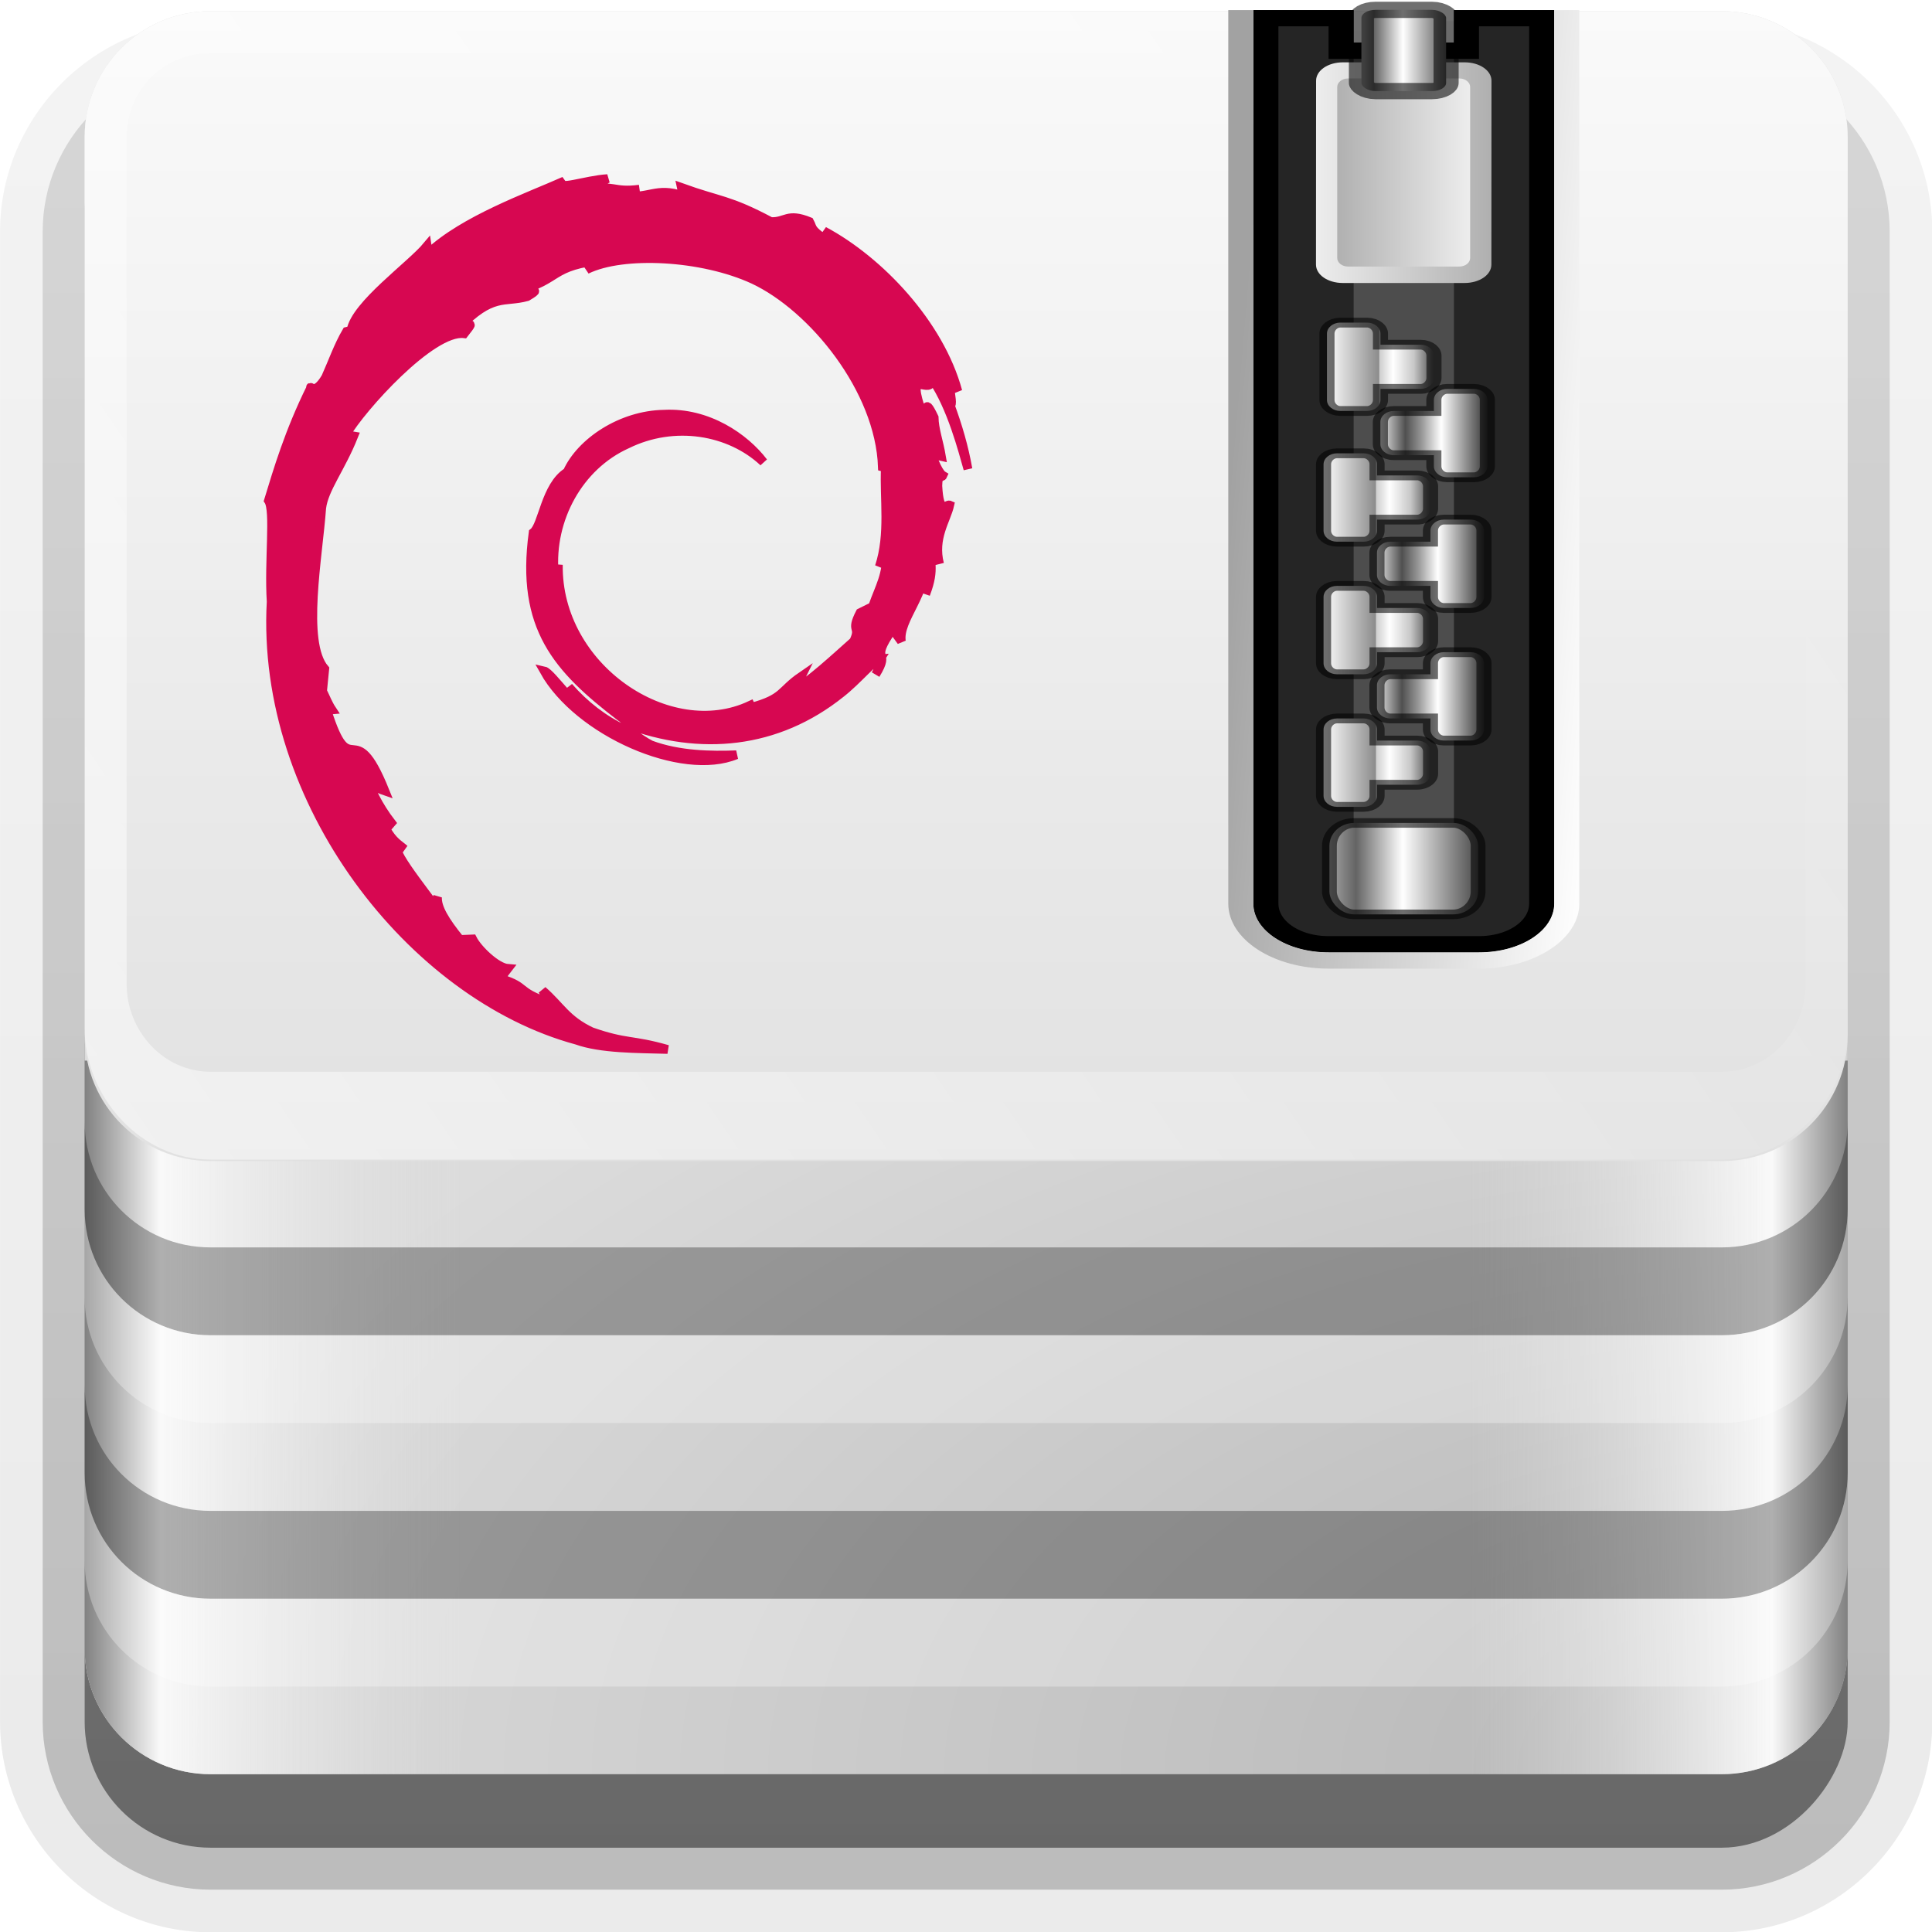 <svg height="22" width="22" xmlns="http://www.w3.org/2000/svg" xmlns:xlink="http://www.w3.org/1999/xlink"><linearGradient id="a"><stop offset="0" stop-color="#818181"/><stop offset=".2" stop-color="#f9f9f9"/><stop offset="1" stop-color="#dcdcdc" stop-opacity="0"/></linearGradient><linearGradient id="b"><stop offset="0" stop-color="#ededed"/><stop offset="1" stop-color="#b0b0b0"/></linearGradient><linearGradient id="c"><stop offset="0" stop-color="#b4b4b4"/><stop offset=".205" stop-color="#646464"/><stop offset=".496" stop-color="#fff"/><stop offset="1" stop-color="#3c3c3c"/></linearGradient><linearGradient id="d" gradientUnits="userSpaceOnUse" x1="19.036" x2="87.5" y1="72.745" y2="26.173"><stop offset="0" stop-color="#fff"/><stop offset="1" stop-color="#fff" stop-opacity="0"/></linearGradient><linearGradient id="e" gradientUnits="userSpaceOnUse" x1="6" x2="24" xlink:href="#a" y1="71.745" y2="71.745"/><linearGradient id="f" gradientTransform="matrix(-1 0 0 1 96 -1.255)" gradientUnits="userSpaceOnUse" x1="6" x2="24" xlink:href="#a" y1="73" y2="73"/><linearGradient id="g" gradientUnits="userSpaceOnUse" x1="38.748" x2="38.748" y1="71.154" y2="4.578"><stop offset="0" stop-color="#dcdcdc"/><stop offset="1" stop-color="#fafafa"/></linearGradient><radialGradient id="h" cx="90" cy="90" gradientTransform="matrix(0 -1.085 2 0 -90 186.398)" gradientUnits="userSpaceOnUse" r="42"><stop offset="0" stop-color="#b4b4b4"/><stop offset="1" stop-color="#dcdcdc"/></radialGradient><clipPath id="i"><path d="m66 6v55c0 1.662 1.338 3 3 3h6c1.662 0 3-1.338 3-3v-55h-4v2h-4v-2z"/></clipPath><filter id="j" color-interpolation-filters="sRGB" height="1.073" width="1.332" x="-.166" y="-.037"><feGaussianBlur stdDeviation=".9"/></filter><linearGradient id="k" gradientTransform="matrix(.494 0 0 .704 .42 36.415)" gradientUnits="userSpaceOnUse" x1="68.75" x2="75.25" xlink:href="#c" y1="59" y2="59"/><linearGradient id="l" gradientUnits="userSpaceOnUse" x1="31.737" x2="39.495" y1="80.587" y2="81.005"><stop offset="0" stop-color="#a2a2a2"/><stop offset="1" stop-color="#fff"/></linearGradient><linearGradient id="m" gradientTransform="matrix(-.435 0 0 .523 67.317 47.346)" gradientUnits="userSpaceOnUse" x1="68.969" x2="75.062" xlink:href="#b" y1="17.5" y2="17.5"/><linearGradient id="n" gradientTransform="matrix(.435 0 0 .523 4.67 47.346)" gradientUnits="userSpaceOnUse" x1="68.029" x2="75.971" xlink:href="#b" y1="17.763" y2="17.763"/><linearGradient id="o" gradientTransform="matrix(.563 0 0 .5 -3.706 22.998)" gradientUnits="userSpaceOnUse" x1="68.75" x2="72.251" xlink:href="#c" y1="59" y2="59"/><linearGradient id="p" gradientTransform="matrix(1.006 0 0 .994 100 0)" gradientUnits="userSpaceOnUse" x1="45.448" x2="45.448" y1="92.54" y2="7.017"><stop offset="0"/><stop offset="1" stop-opacity=".588"/></linearGradient><linearGradient id="q" gradientTransform="matrix(1.024 0 0 1.012 -1.143 -98.071)" gradientUnits="userSpaceOnUse" x1="32.251" x2="32.251" xlink:href="#p" y1="6.132" y2="90.239"/><linearGradient id="r" gradientTransform="translate(0 -97)" gradientUnits="userSpaceOnUse" x1="32.251" x2="32.251" xlink:href="#p" y1="6.132" y2="90.239"/><linearGradient id="s" gradientTransform="matrix(.533 0 0 .68 -2.393 37.944)" gradientUnits="userSpaceOnUse" x1="69" x2="73" y1="54" y2="54"><stop offset="0" stop-color="#fff"/><stop offset=".49" stop-color="#8c8c8c"/><stop offset=".5" stop-color="#cfcfcf"/><stop offset=".623" stop-color="#fff"/><stop offset=".817" stop-color="#c8c8c8"/><stop offset="1" stop-color="#505050"/></linearGradient><linearGradient id="t" gradientTransform="matrix(-.533 0 0 .68 74.382 35.904)" gradientUnits="userSpaceOnUse" x1="69" x2="73" y1="54" y2="54"><stop offset="0" stop-color="#2f2f2f"/><stop offset=".437" stop-color="#fff"/><stop offset=".621" stop-color="#979797"/><stop offset=".772" stop-color="#505050"/><stop offset="1" stop-color="#e6e6e6"/></linearGradient><g transform="matrix(.239 0 0 .239 -.47 -.709)"><g fill="url(#q)"><path d="m12-95.031c-5.511 0-10.031 4.52-10.031 10.031v71c0 5.511 4.52 10.031 10.031 10.031h72c5.511 0 10.031-4.52 10.031-10.031v-71c0-5.511-4.52-10.031-10.031-10.031z" opacity=".08" transform="scale(1 -1)"/><path d="m12-94.031c-4.972 0-9.031 4.06-9.031 9.031v71c0 4.972 4.06 9.031 9.031 9.031h72c4.972 0 9.031-4.06 9.031-9.031v-71c0-4.972-4.06-9.031-9.031-9.031z" opacity=".1" transform="scale(1 -1)"/><path d="m12-93c-4.409 0-8 3.591-8 8v71c0 4.409 3.591 8 8 8h72c4.409 0 8-3.591 8-8v-71c0-4.409-3.591-8-8-8z" opacity=".2" transform="scale(1 -1)"/><rect height="85" opacity=".3" rx="7" transform="scale(1 -1)" width="86" x="5" y="-92"/></g><rect fill="url(#r)" height="84" opacity=".45" rx="6" transform="scale(1 -1)" width="84" x="6" y="-91"/></g><g transform="matrix(.239 0 0 .239 -.47 -1.007)"><path d="m12 4.745c-3.324 0-6 2.676-6 6v72c0 3.324 2.676 6 6 6h72c3.324 0 6-2.676 6-6v-72c0-3.324-2.676-6-6-6h-9v3h-6v-3z" fill="url(#h)"/><path d="m6 54.745v28c0 3.324 2.676 6 6 6h12v-34z" fill="url(#e)"/><path d="m90 54.745v28c0 3.324-2.676 6-6 6h-12v-34z" fill="url(#f)"/><path d="m6 57.646v4.185c0 3.324 2.676 6 6 6h72c3.324 0 6-2.676 6-6v-4.185c0 3.324-2.676 6-6 6h-72c-3.324 0-6-2.676-6-6z" opacity=".3"/><path d="m12 4.745c-3.324 0-6 2.676-6 6v42.788c0 3.324 2.676 6 6 6h72c3.324 0 6-2.676 6-6v-42.788c0-3.324-2.676-6-6-6h-9v3h-6v-3z" fill="url(#g)"/><path d="m12 4.745c-3.324 0-6 2.676-6 6l0 42.44c0 3.324 2.676 6.277 6 6.277h72c3.324 0 6-2.953 6-6.277v-42.44c0-3.324-2.676-6-6-6h-9v2h9c2.246 0 4 1.754 4 4v40.348c0 2.246-1.754 4.185-4 4.185h-72c-2.246 0-4-1.939-4-4.185l-0-40.348c0-2.246 1.754-4 4-4h57v-2z" fill="url(#d)" opacity=".5"/><path d="m5.999 61.83v4.185c0 3.324 2.676 6 6 6h72c3.324 0 6-2.676 6-6v-4.185c0 3.324-2.676 6-6 6h-72c-3.324 0-6-2.676-6-6z" fill="#fff" opacity=".3"/><path d="m6.001 70.2v4.185c0 3.324 2.676 6 6 6h72c3.324 0 6-2.676 6-6v-4.185c0 3.324-2.676 6-6 6h-72c-3.324 0-6-2.676-6-6z" opacity=".3"/><path d="m5.999 74.384v4.185c0 3.324 2.676 6 6 6h72c3.324 0 6-2.676 6-6v-4.185c0 3.324-2.676 6-6 6h-72c-3.324 0-6-2.676-6-6z" fill="#fff" opacity=".3"/></g><g transform="matrix(.571 0 0 .37 -4.568 -18.942)"><path d="m32.995 51.505v27.5c0 .831.669 1.5 1.5 1.5h3c.831 0 1.5-.669 1.5-1.5v-27.5h-2v1h-2v-1z" fill="#252525"/><path d="m34.995 52.505h2v24.5h-2z" fill="#4d4d4d"/><rect fill="url(#k)" height="2.814" rx=".494" ry=".704" stroke="#000" stroke-linecap="square" stroke-opacity=".564" stroke-width=".295" width="2.965" x="34.512" y="76.521"/><path d="m66 6v55c0 1.662 1.338 3 3 3h6c1.662 0 3-1.338 3-3v-55h-4v2h-4v-2z" style="fill:none;stroke:#000;stroke-width:2;stroke-linecap:square;clip-path:url(#i);filter:url(#j)" transform="matrix(.5 0 0 .5 -.005 48.505)"/><path id="u" d="m34.662 73.306c-.144 0-.267.148-.267.34v2.04c0 .192.123.34.267.34h.533c.144 0 .267-.148.267-.34v-.34h.8c.148 0 .267-.152.267-.34v-.68c0-.188-.119-.34-.267-.34h-.8v-.34c0-.192-.123-.34-.267-.34z" fill="url(#s)" stroke="#000" stroke-linecap="square" stroke-opacity=".564" stroke-width=".301"/><use id="v" height="96" transform="translate(0 -4.08)" width="96" xlink:href="#u"/><use height="96" transform="translate(0 -4.08)" width="96" xlink:href="#v"/><path id="w" d="m37.327 71.266c.144 0 .267.148.267.34v2.04c0 .192-.123.34-.267.34h-.533c-.144 0-.267-.148-.267-.34v-.34h-.8c-.148 0-.267-.152-.267-.34v-.68c0-.188.119-.34.267-.34h.8v-.34c0-.192.123-.34.267-.34z" fill="url(#t)" stroke="#000" stroke-linecap="square" stroke-opacity=".564" stroke-width=".301"/><use height="96" transform="translate(0 -4.08)" width="96" xlink:href="#w"/><path d="m32.495 51.505v27.5c0 1.101.899 2 2 2h3c1.101 0 2-.899 2-2v-27.5h-.5v27.5c0 .831-.669 1.5-1.5 1.5h-3c-.831 0-1.5-.669-1.5-1.5v-27.5z" fill="url(#l)"/><path d="m34.781 53.113c-.299 0-.535.252-.535.566l-.002 5.659c0.0.314.236.566.535.566h2.428c.299 0 .535-.252.535-.566l.002-5.659c0-.314-.236-.566-.535-.566z" fill="url(#n)"/><path d="m37.101 53.609c.12 0 .217.117.217.262v5.265c0 .145-.097.262-.217.262h-2.216c-.12 0-.217-.117-.217-.262v-5.265c0-.145.097-.262.217-.262z" fill="url(#m)"/><rect fill="url(#o)" height="2.5" rx=".282" ry=".25" stroke="#000" stroke-linecap="square" stroke-opacity=".564" stroke-width=".5" width="1.689" x="35.15" y="51.498"/><g transform="translate(.068 -8.103)"><use height="96" width="96" xlink:href="#v"/><use height="96" width="96" xlink:href="#w"/></g></g><path d="m10.095 6.279c.01.268-.078.398-.158.627l-.143.071c-.117.227.012.144-.072.325-.183.162-.554.508-.673.54-.087-.002.059-.103.078-.142-.245.168-.196.252-.571.354l-.011-.024c-.922.434-2.204-.426-2.187-1.599-.01.074-.028.056-.048.086-.048-.604.279-1.21.829-1.458.539-.266 1.17-.157 1.555.203-.212-.278-.634-.572-1.133-.545-.49.008-.948.319-1.101.657-.251.158-.28.609-.389.691-.147 1.081.277 1.548.993 2.097.113.076.032.088.047.145-.238-.111-.456-.28-.635-.486.095.139.198.275.331.381-.225-.076-.525-.544-.612-.563.387.693 1.57 1.215 2.19.956-.287.011-.651.006-.973-.113-.136-.07-.319-.214-.286-.241.846.316 1.719.239 2.45-.347.186-.145.39-.392.448-.395-.088.133.015.064-.053.182.185-.299-.081-.122.192-.516l.101.138c-.038-.249.308-.55.273-.943.079-.12.088.129.004.406.117-.306.031-.356.061-.609.032.085.075.175.097.265-.076-.296.078-.499.116-.671-.038-.017-.117.131-.136-.219.003-.152.042-.08.058-.117-.03-.017-.108-.134-.155-.357.034-.053.092.136.139.144-.03-.178-.082-.313-.084-.449-.137-.287-.049.038-.16-.123-.146-.456.121-.106.139-.313.221.321.347.818.406 1.024-.044-.251-.116-.494-.203-.73.067.028-.108-.516.088-.156-.209-.769-.895-1.488-1.525-1.825.077.071.174.159.14.173-.314-.187-.259-.201-.304-.28-.255-.104-.272.009-.441 0-.482-.256-.575-.228-1.018-.388l.02.094c-.319-.106-.372.04-.716 0-.021-.016.111-.059.219-.075-.309.041-.294-.061-.596.011.074-.052.153-.087.232-.131-.251.015-.601.146-.493.027-.41.183-1.139.44-1.548.824l-.013-.086c-.187.225-.817.672-.867.963l-.05.012c-.097.165-.161.352-.238.522-.127.217-.187.084-.169.118-.251.509-.376.936-.483 1.286.077.115.002.69.031 1.151-.126 2.275 1.597 4.484 3.479 4.994.276.099.686.095 1.035.105-.412-.118-.465-.062-.866-.202-.289-.136-.353-.292-.558-.47l.081.143c-.402-.142-.234-.176-.561-.28l.087-.113c-.13-.01-.345-.219-.404-.336l-.143.006c-.171-.211-.263-.364-.256-.482l-.046.082c-.052-.09-.63-.793-.33-.629-.056-.051-.13-.083-.21-.229l.061-.07c-.144-.186-.266-.424-.256-.503.077.104.13.123.183.141-.364-.904-.385-.05-.661-.92l.058-.005c-.045-.068-.072-.141-.108-.213l.025-.253c-.262-.303-.073-1.29-.035-1.831.026-.22.219-.454.365-.821l-.089-.015c.171-.298.975-1.196 1.347-1.15.18-.227-.036-.001-.071-.058.396-.41.521-.29.788-.364.288-.171-.248.067-.111-.065.499-.127.353-.289 1.004-.354.069.039-.159.06-.216.111.415-.203 1.314-.157 1.899.113.677.317 1.439 1.253 1.469 2.134l.034.009c-.017.35.054.755-.069 1.127l.083-.176" fill="#d70751" stroke="#d70751" stroke-width=".1"/></svg>